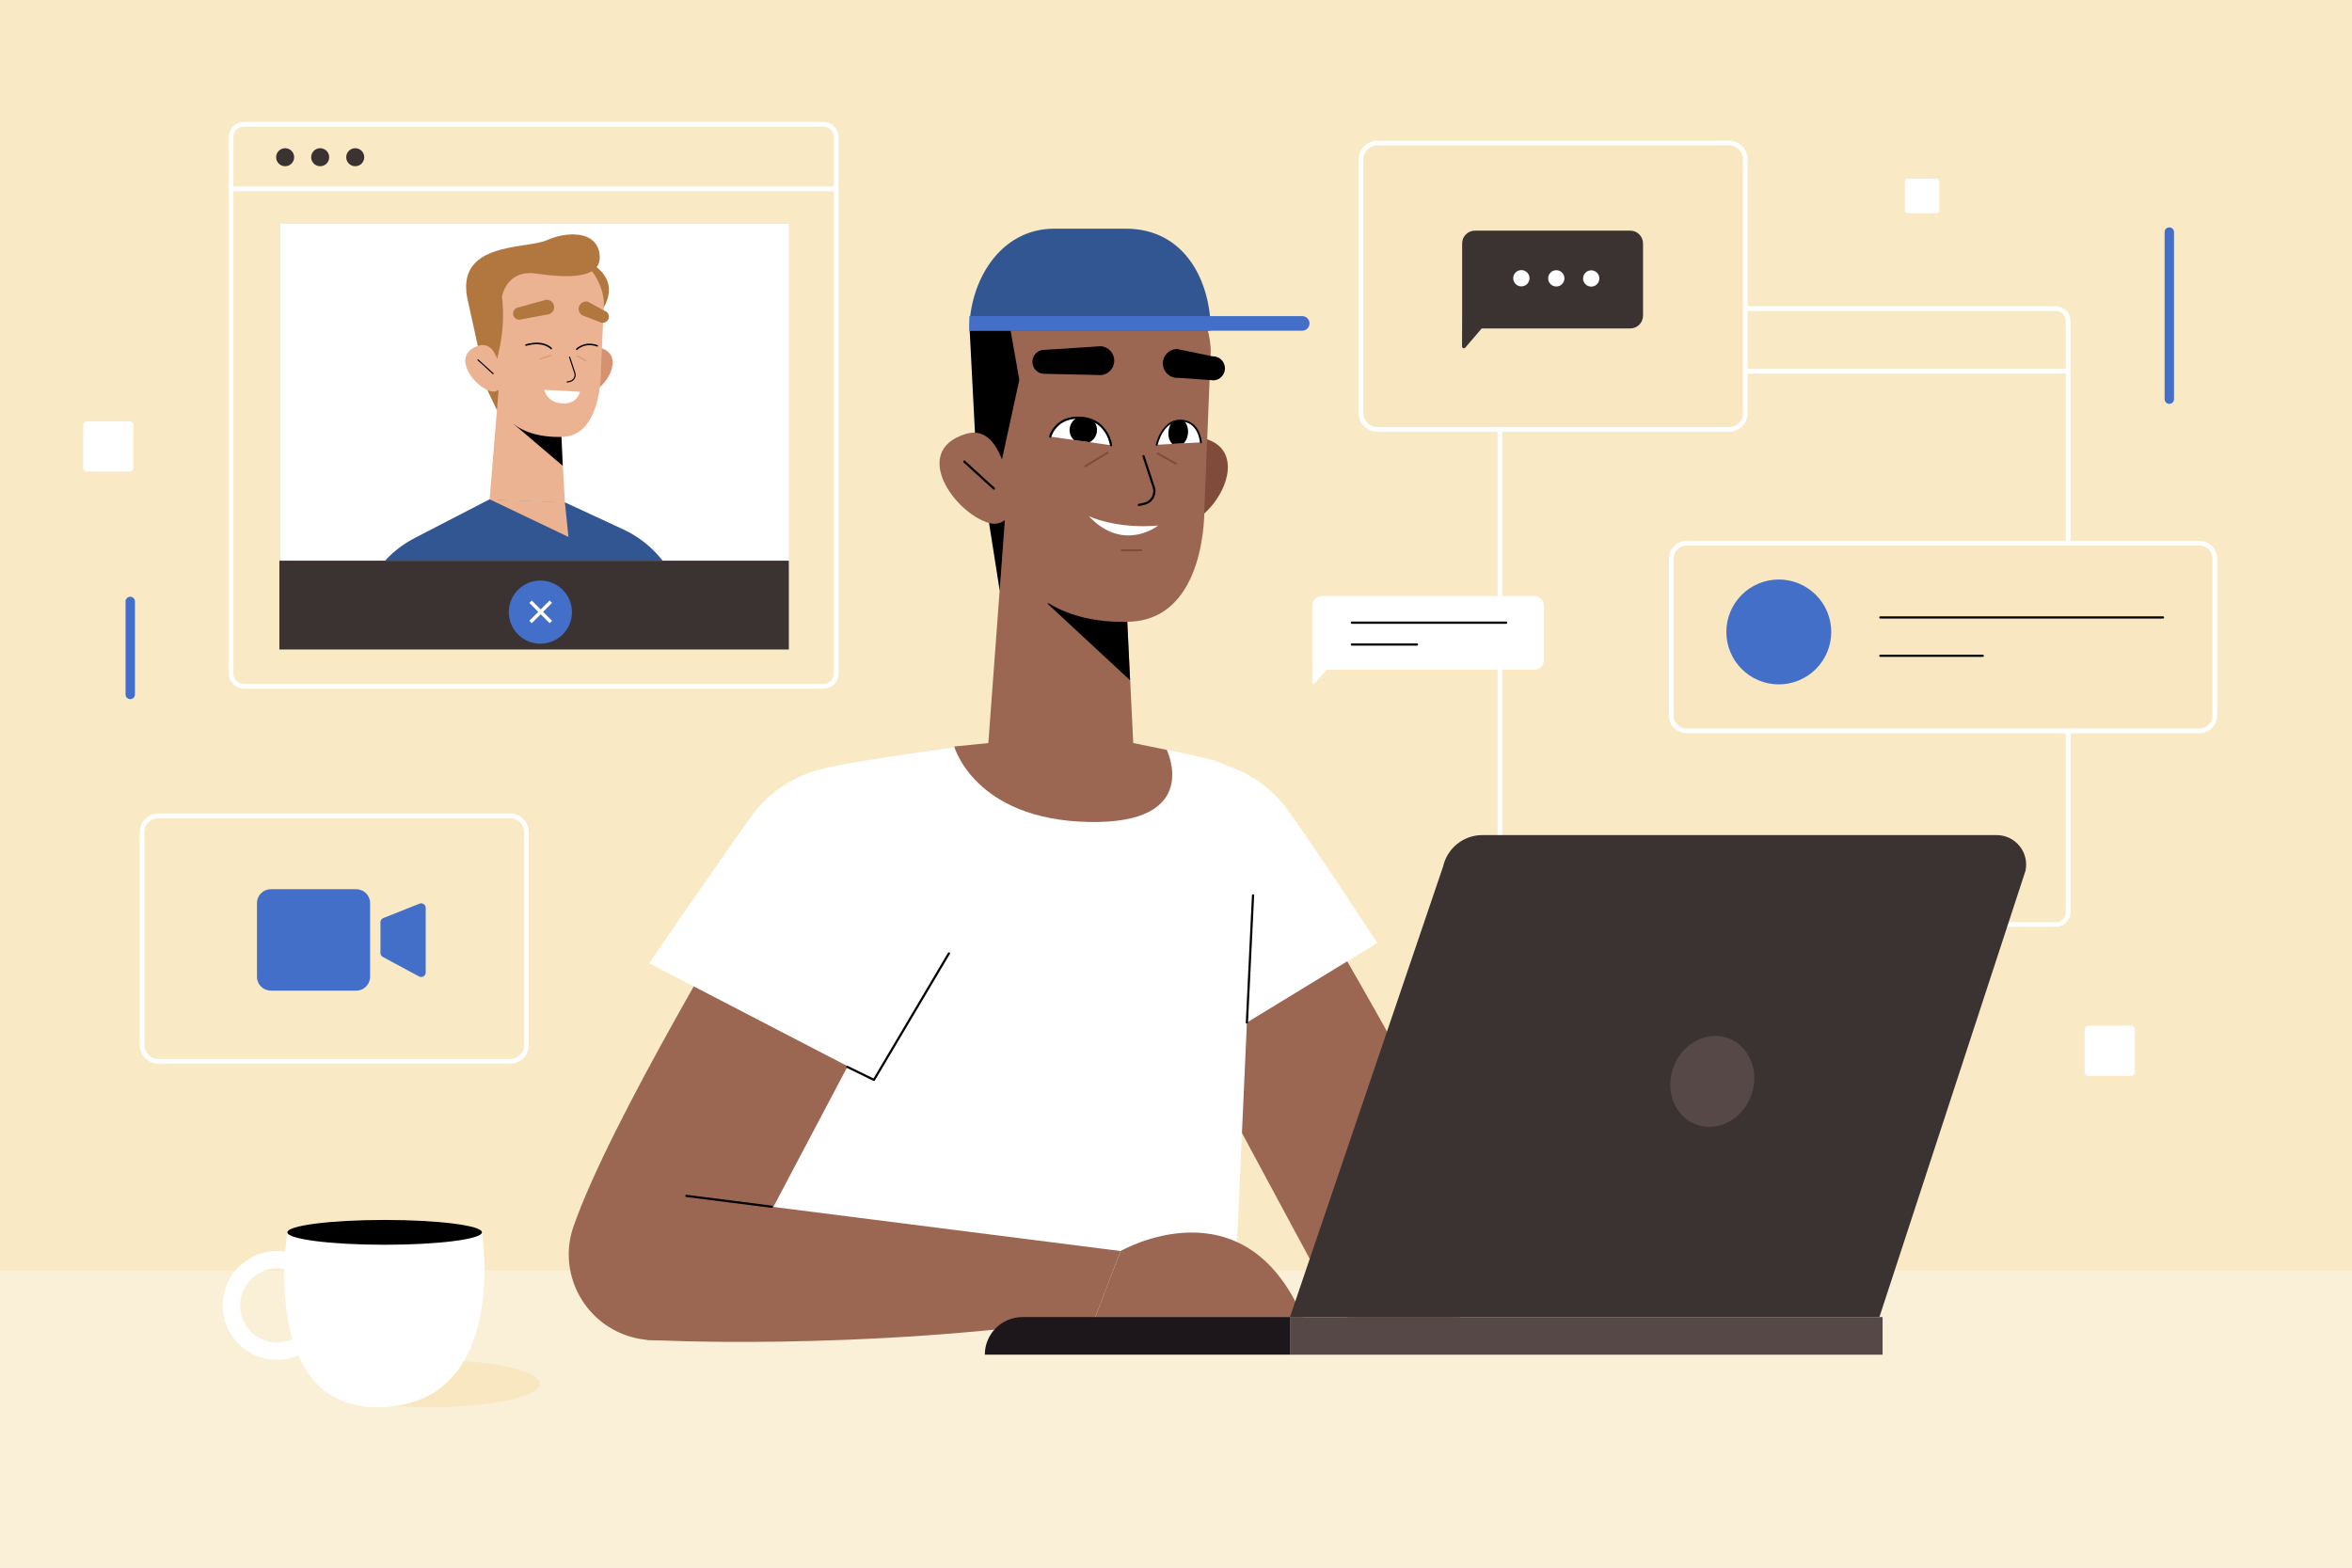 <?xml version="1.0" encoding="utf-8"?>
<!-- Generator: Adobe Illustrator 27.5.0, SVG Export Plug-In . SVG Version: 6.00 Build 0)  -->
<svg version="1.1" xmlns="http://www.w3.org/2000/svg" xmlns:xlink="http://www.w3.org/1999/xlink" x="0px" y="0px"
	 viewBox="0 0 750 500" style="enable-background:new 0 0 750 500;" xml:space="preserve">
<g id="BACKGROUND">
	<rect style="fill:#F9EAC5;" width="750" height="500"/>
</g>
<g id="OBJECTS">
	<g>
		<g>
			<g>
				
					<line style="fill:none;stroke:#FFFFFF;stroke-width:1.5;stroke-miterlimit:10;" x1="73.679" y1="60.236" x2="266.651" y2="60.236"/>
				<path style="fill:none;stroke:#FFFFFF;stroke-width:1.5;stroke-miterlimit:10;" d="M262.546,218.889H77.785
					c-2.267,0-4.105-1.838-4.105-4.105V43.734c0-2.267,1.838-4.105,4.105-4.105h184.761c2.267,0,4.105,1.838,4.105,4.105v171.049
					C266.651,217.051,264.813,218.889,262.546,218.889z"/>
				<g>
					<path style="fill:#3B3332;" d="M93.798,50.142c0,1.588-1.287,2.876-2.876,2.876c-1.588,0-2.875-1.288-2.875-2.876
						s1.287-2.875,2.875-2.875C92.511,47.267,93.798,48.554,93.798,50.142z"/>
					<path style="fill:#3B3332;" d="M104.974,50.142c0,1.588-1.287,2.876-2.876,2.876s-2.875-1.288-2.875-2.876
						s1.287-2.875,2.875-2.875S104.974,48.554,104.974,50.142z"/>
					<path style="fill:#3B3332;" d="M116.149,50.142c0,1.588-1.287,2.876-2.876,2.876c-1.588,0-2.875-1.288-2.875-2.876
						s1.287-2.875,2.875-2.875C114.862,47.267,116.149,48.554,116.149,50.142z"/>
				</g>
			</g>
			<g>
				<g>
					<rect x="89.384" y="71.39" style="fill:#FFFFFF;" width="162.159" height="110.098"/>
				</g>
				<rect x="89.086" y="178.824" style="fill:#3B3332;" width="162.457" height="28.326"/>
				<g>
					<defs>
						<rect id="SVGID_1_" x="89.384" y="71.39" width="162.159" height="107.435"/>
					</defs>
					<clipPath id="SVGID_00000123405073050611278030000017995692334630057383_">
						<use xlink:href="#SVGID_1_"  style="overflow:visible;"/>
					</clipPath>
					<g style="clip-path:url(#SVGID_00000123405073050611278030000017995692334630057383_);">
						<path style="fill:#325692;" d="M156.129,159.239l-23.915,12.373c-8.137,4.21-14.235,11.521-16.917,20.281l-0.325,1.062
							h102.832l0,0c-2.16-10.601-9.228-19.545-19.042-24.098l-18.631-8.643L156.129,159.239z"/>
						<g>
							<path style="fill:#B2763F;" d="M188.02,83.816c0,0,10.674,4.767,3.892,15.28l-11.78-10.12L188.02,83.816z"/>
							<polygon style="fill:#B2763F;" points="154.468,122.384 158.507,130.927 161.382,122.727 							"/>
							<path style="fill:#D89170;" d="M184.457,122.972c0.098-2.424,0.581-4.827,1.524-7.101c1.294-3.118,2.568-5.937,6.086-4.709
								c7.067,2.466,1.434,12.952-4.341,14.158C186.027,125.674,184.395,124.497,184.457,122.972L184.457,122.972z"/>
							<polygon style="fill:#EBB392;" points="159.267,121.039 156.129,159.239 180.132,160.214 178.365,128.388 							"/>
							<polygon points="179.446,148.572 163.852,135.286 178.723,132.271 							"/>
							<path style="fill:#EBB392;" d="M192.565,97.119l-0.93,20.742c0,0,0.509,21.076-12.203,21.481
								c-14.654,0.467-21.325-7.293-20.297-14.87l-2.873-12.319l-0.289-18.717c0.129-5.153,4.661-11.424,15.052-11.002l11.894,0.483
								C188.537,83.147,192.772,92.02,192.565,97.119z"/>
							<g>
								<path style="fill:#B2763F;" d="M165.729,101.948l8.822-1.632c1.388-0.113,2.376-1.397,2.13-2.768l0,0
									c-0.223-1.238-1.378-2.083-2.625-1.92l-8.739,2.414c-1.056,0.138-1.809,1.091-1.7,2.15l0,0
									C163.727,101.255,164.665,102.034,165.729,101.948z"/>
								<path style="fill:#B2763F;" d="M191.782,102.913l-5.398-2.08c-1.361-0.293-2.173-1.696-1.749-3.023l0,0
									c0.383-1.198,1.639-1.884,2.854-1.56l5.213,2.845c1.029,0.275,1.651,1.319,1.403,2.354l0,0
									C193.858,102.488,192.826,103.138,191.782,102.913z"/>
								
									<path style="fill:none;stroke:#000000;stroke-width:0.359;stroke-linecap:round;stroke-linejoin:round;stroke-miterlimit:10;" d="
									M180.867,121.837l0.873-0.191c1.213-0.266,1.93-1.522,1.543-2.701l-1.658-5.058"/>
								
									<line style="fill:none;stroke:#D89170;stroke-width:0.307;stroke-linecap:round;stroke-linejoin:round;stroke-miterlimit:10;" x1="175.753" y1="113.323" x2="172.117" y2="114.509"/>
								
									<line style="fill:none;stroke:#D89170;stroke-width:0.307;stroke-linecap:round;stroke-linejoin:round;stroke-miterlimit:10;" x1="183.907" y1="113.446" x2="186.888" y2="115.097"/>
								
									<path style="fill:none;stroke:#000000;stroke-width:0.511;stroke-linecap:round;stroke-linejoin:round;stroke-miterlimit:10;" d="
									M175.753,111.143c0,0-2.33-2.707-8.007-1.091"/>
								
									<path style="fill:none;stroke:#000000;stroke-width:0.48;stroke-linecap:round;stroke-linejoin:round;stroke-miterlimit:10;" d="
									M183.907,111.385c0,0,2.438-2.535,6.553-1.091"/>
								<path style="fill:#FFFFFF;" d="M184.924,124.953l-11.389-0.619c0,0,0.841,3.977,5.547,4.32
									C184.26,129.033,184.924,124.953,184.924,124.953z"/>
							</g>
							<path style="fill:#B2763F;" d="M191.216,81.376c-0.717-7.9-10.377-7.674-16.926-4.74
								c-6.549,2.934-30.023,0.225-24.946,19.962l3.312,15.052l5.898,2.777l0.708-3.251c1.189-5.458,1.454-11.069,0.808-16.604
								l0.009,0c0,0,1.413-8.682,10.838-7.328C180.343,88.599,191.932,89.276,191.216,81.376z"/>
							<g>
								<path style="fill:#EBB392;" d="M159.879,122.703c0.099-2.424-0.187-4.858-0.943-7.201c-1.037-3.213-2.828-6.343-6.38-5.216
									c-8.831,2.802-1.785,12.821,3.874,14.492C158.094,125.269,159.817,124.229,159.879,122.703L159.879,122.703z"/>
								
									<line style="fill:none;stroke:#000000;stroke-width:0.359;stroke-linecap:round;stroke-linejoin:round;stroke-miterlimit:10;" x1="152.426" y1="114.779" x2="157.241" y2="119.17"/>
							</g>
						</g>
						<polygon style="fill:#EBB392;" points="156.129,159.239 181.27,171.252 180.132,160.214 						"/>
					</g>
				</g>
				<g>
					<circle style="fill:#446FC9;" cx="172.314" cy="195.235" r="10.066"/>
					<g>
						
							<line style="fill:none;stroke:#FFFFFF;stroke-width:1.087;stroke-miterlimit:10;" x1="169.183" y1="191.912" x2="175.65" y2="198.379"/>
						
							<line style="fill:none;stroke:#FFFFFF;stroke-width:1.087;stroke-miterlimit:10;" x1="175.65" y1="191.912" x2="169.183" y2="198.379"/>
					</g>
				</g>
			</g>
		</g>
		<g>
			<g>
				
					<line style="fill:none;stroke:#FFFFFF;stroke-width:1.5;stroke-miterlimit:10;" x1="659.494" y1="118.413" x2="478.284" y2="118.413"/>
				<path style="fill:none;stroke:#FFFFFF;stroke-width:1.5;stroke-miterlimit:10;" d="M482.266,294.871h173.246
					c2.199,0,3.982-1.783,3.982-3.982V102.407c0-2.199-1.783-3.982-3.982-3.982H482.266c-2.199,0-3.982,1.783-3.982,3.982v188.482
					C478.284,293.088,480.067,294.871,482.266,294.871z"/>
			</g>
			<g>
				<g>
					<path style="fill:#F8E7C1;" d="M701.375,233.087H537.804c-2.695,0-4.88-2.185-4.88-4.88v-50.053c0-2.695,2.185-4.88,4.88-4.88
						h163.571c2.695,0,4.88,2.185,4.88,4.88v50.053C706.254,230.902,704.07,233.087,701.375,233.087z"/>
					<path style="fill:none;stroke:#FFFFFF;stroke-width:1.5;stroke-miterlimit:10;" d="M701.375,233.087H537.804
						c-2.695,0-4.88-2.185-4.88-4.88v-50.053c0-2.695,2.185-4.88,4.88-4.88h163.571c2.695,0,4.88,2.185,4.88,4.88v50.053
						C706.254,230.902,704.07,233.087,701.375,233.087z"/>
				</g>
				
					<ellipse transform="matrix(0.925 -0.379 0.379 0.925 -34.138 229.99)" style="fill:#446FC9;" cx="567.447" cy="201.757" rx="16.727" ry="16.727"/>
				<g>
					
						<line style="fill:none;stroke:#000000;stroke-width:0.703;stroke-linecap:round;stroke-linejoin:round;stroke-miterlimit:10;" x1="599.6" y1="196.926" x2="689.724" y2="196.926"/>
					
						<line style="fill:none;stroke:#000000;stroke-width:0.703;stroke-linecap:round;stroke-linejoin:round;stroke-miterlimit:10;" x1="599.6" y1="209.154" x2="632.248" y2="209.154"/>
				</g>
			</g>
			<g>
				<g>
					<g>
						<path style="fill:#FFFFFF;" d="M419.199,218.029c-0.257,0.3-0.748,0.118-0.747-0.277l0.026-8.228v-16.455
							c0-1.627,1.319-2.946,2.946-2.946h67.899c1.627,0,2.946,1.319,2.946,2.946v17.589c0,1.627-1.319,2.946-2.946,2.946h-66.334
							L419.199,218.029z"/>
					</g>
				</g>
				
					<line style="fill:none;stroke:#000000;stroke-width:0.703;stroke-linecap:round;stroke-linejoin:round;stroke-miterlimit:10;" x1="431.085" y1="198.6" x2="480.271" y2="198.6"/>
				
					<line style="fill:none;stroke:#000000;stroke-width:0.703;stroke-linecap:round;stroke-linejoin:round;stroke-miterlimit:10;" x1="431.085" y1="205.573" x2="451.824" y2="205.573"/>
			</g>
			<g>
				<g>
					<g>
						<path style="fill:#F8E7C1;" d="M439.203,136.943h112.125c2.882,0,5.218-2.336,5.218-5.218V50.846
							c0-2.882-2.336-5.218-5.218-5.218H439.203c-2.882,0-5.218,2.336-5.218,5.218v80.879
							C433.985,134.607,436.321,136.943,439.203,136.943z"/>
						<path style="fill:none;stroke:#FFFFFF;stroke-width:1.5;stroke-miterlimit:10;" d="M439.203,136.943h112.125
							c2.882,0,5.218-2.336,5.218-5.218V50.846c0-2.882-2.336-5.218-5.218-5.218H439.203c-2.882,0-5.218,2.336-5.218,5.218v80.879
							C433.985,134.607,436.321,136.943,439.203,136.943z"/>
					</g>
				</g>
				<g>
					<g>
						<path style="fill:#3B3332;" d="M467.243,110.874c-0.355,0.414-1.034,0.162-1.032-0.383l0.035-11.37V77.636
							c0-2.248,1.823-4.071,4.071-4.071h49.536c2.248,0,4.07,1.822,4.07,4.071v23.051c0,2.248-1.822,4.071-4.07,4.071h-47.374
							L467.243,110.874z"/>
						<g>
							<path style="fill:#FFFFFF;" d="M504.809,88.807c-0.004,1.434,1.155,2.6,2.589,2.605c1.434,0.004,2.6-1.154,2.604-2.588
								c0.005-1.434-1.154-2.6-2.589-2.605C505.98,86.214,504.814,87.373,504.809,88.807z"/>
							<path style="fill:#FFFFFF;" d="M493.672,88.772c-0.004,1.434,1.154,2.6,2.589,2.605c1.434,0.005,2.6-1.154,2.605-2.589
								c0.004-1.434-1.155-2.6-2.589-2.605C494.842,86.179,493.676,87.338,493.672,88.772z"/>
							<path style="fill:#FFFFFF;" d="M482.534,88.737c-0.004,1.434,1.155,2.6,2.589,2.605c1.434,0.004,2.6-1.155,2.605-2.589
								c0.004-1.434-1.154-2.6-2.589-2.605C483.705,86.145,482.538,87.303,482.534,88.737z"/>
						</g>
					</g>
				</g>
			</g>
		</g>
		<g>
			<g>
				<g>
					<path style="fill:none;stroke:#FFFFFF;stroke-width:1.5;stroke-miterlimit:10;" d="M50.521,338.504h112.126
						c2.882,0,5.218-2.336,5.218-5.218v-67.879c0-2.882-2.336-5.218-5.218-5.218H50.521c-2.882,0-5.218,2.336-5.218,5.218v67.879
						C45.303,336.168,47.639,338.504,50.521,338.504z"/>
				</g>
			</g>
			<g>
				<path style="fill:#446FC9;" d="M113.606,315.951H86.356c-2.437,0-4.412-1.975-4.412-4.412v-23.518
					c0-2.437,1.975-4.412,4.412-4.412h27.249c2.437,0,4.412,1.975,4.412,4.412v23.518
					C118.018,313.976,116.043,315.951,113.606,315.951z"/>
				<path style="fill:#446FC9;" d="M121.323,294.144v9.805c0,0.53,0.291,1.018,0.758,1.269l11.546,6.212
					c0.96,0.517,2.124-0.179,2.124-1.269v-20.608c0-1.018-1.027-1.716-1.974-1.339l-11.546,4.591
					C121.683,293.023,121.323,293.554,121.323,294.144z"/>
			</g>
		</g>
		<g>
			<path style="fill:#FFFFFF;" d="M679.497,343.125h-13.503c-0.689,0-1.247-0.558-1.247-1.247v-13.503
				c0-0.689,0.558-1.247,1.247-1.247h13.503c0.689,0,1.247,0.558,1.247,1.247v13.503
				C680.744,342.566,680.186,343.125,679.497,343.125z"/>
			<path style="fill:#FFFFFF;" d="M41.285,150.387H27.781c-0.689,0-1.247-0.558-1.247-1.247v-13.503
				c0-0.689,0.558-1.247,1.247-1.247h13.503c0.689,0,1.247,0.558,1.247,1.247v13.503C42.532,149.829,41.973,150.387,41.285,150.387z
				"/>
			<path style="fill:#FFFFFF;" d="M617.545,67.986h-9.266c-0.473,0-0.856-0.383-0.856-0.856v-9.266c0-0.473,0.383-0.856,0.856-0.856
				h9.266c0.473,0,0.856,0.383,0.856,0.856v9.266C618.401,67.603,618.018,67.986,617.545,67.986z"/>
			
				<line style="fill:none;stroke:#446FC9;stroke-width:3;stroke-linecap:round;stroke-linejoin:round;stroke-miterlimit:10;" x1="691.744" y1="74.018" x2="691.744" y2="127.304"/>
			
				<line style="fill:none;stroke:#446FC9;stroke-width:3;stroke-linecap:round;stroke-linejoin:round;stroke-miterlimit:10;" x1="41.534" y1="191.823" x2="41.534" y2="221.478"/>
		</g>
	</g>
	<g>
		<rect y="405.231" style="fill:#FAF0D8;" width="750" height="94.769"/>
		<g>
			<ellipse style="fill:#F8E7C1;" cx="137.272" cy="441.277" rx="34.917" ry="7.549"/>
			<g>
				<g>
					<path style="fill:#FFFFFF;" d="M153.678,393.047c0,0,8.787,53.771-31.339,55.729c-40.127,1.958-30.701-55.729-30.701-55.729
						H153.678z"/>
					<path style="fill:#FFFFFF;" d="M88.887,433.72c-9.567,0.286-17.584-7.267-17.87-16.834c-0.286-9.567,7.266-17.584,16.834-17.87
						c9.567-0.286,17.584,7.266,17.87,16.834C106.007,425.417,98.455,433.434,88.887,433.72z M88.017,404.565
						c-6.508,0.194-11.645,5.648-11.451,12.156c0.194,6.508,5.648,11.645,12.156,11.451c6.508-0.194,11.645-5.648,11.451-12.156
						C99.979,409.508,94.525,404.371,88.017,404.565z"/>
					<path d="M153.678,393.047c0,2.186-13.888,3.959-31.02,3.959c-17.132,0-31.02-1.772-31.02-3.959
						c0-2.186,13.888-3.959,31.02-3.959C139.79,389.089,153.678,390.861,153.678,393.047z"/>
				</g>
			</g>
		</g>
		<g>
			<g>
				<g>
					<g>
						<path style="fill:#9C6752;" d="M405.682,266.112c11.075,18.045,53.513,89.677,67.244,122.992
							c5.891,14.292-1.341,30.63-15.836,36.002h0c-13.105,4.857-27.764-0.943-33.999-13.452l-64.278-119.467
							c-6.913-13.872-0.676-30.699,13.608-36.714l0,0C384.615,250.338,398.761,254.836,405.682,266.112z"/>
						<path style="fill:#FFFFFF;" d="M410.541,258.21c8.052,11.049,28.632,42.556,28.632,42.556l-71.529,43.647l-22.612-47.262
							c-7.089-14.818-3.928-32.507,7.854-43.952l0,0C369.617,236.944,396.803,239.357,410.541,258.21z"/>
					</g>
					<g>
						<g>
							<path style="fill:#FFFFFF;" d="M400.208,268.324c0.461-12.714-1.403-22.656-13.696-25.932
								c-9.773-2.605-26.232-5.407-26.232-5.407h-45.119c0,0-45.14,5.714-54.318,8.655c-14.129,4.527-15.785,22.695-15.396,37.526
								l-6.756,122.065h155.365L400.208,268.324z"/>
						</g>
						
							<line style="fill:none;stroke:#000000;stroke-width:0.703;stroke-linecap:round;stroke-linejoin:round;stroke-miterlimit:10;" x1="397.61" y1="326.127" x2="399.567" y2="285.57"/>
						<path style="fill:#9C6752;" d="M304.286,238.09l10.875-1.105h46.211l10.682,2.179c0,0,11.608,23.743-24.873,22.997
							C310.7,261.416,304.286,238.09,304.286,238.09z"/>
					</g>
					<g>
						<g>
							<path style="fill:#9C6752;" d="M246.346,270.654c-10.077,18.62-51.557,86.455-63.455,120.467
								c-5.105,14.592,3.005,30.512,17.771,35.088v0c13.35,4.137,26.672-2.452,32.217-15.282l61.685-116.786
								c6.149-14.227-0.995-30.691-15.585-35.92h0C266.524,253.758,252.644,259.018,246.346,270.654z"/>
							<g>
								<path style="fill:#FFFFFF;" d="M239.752,260.143c-8.052,11.049-32.764,47.067-32.764,47.067l71.692,37.202l26.581-45.329
									c7.089-14.818,3.928-32.507-7.854-43.952v0C280.676,238.877,253.49,241.29,239.752,260.143z"/>
								
									<polyline style="fill:none;stroke:#000000;stroke-width:0.703;stroke-linecap:round;stroke-linejoin:round;stroke-miterlimit:10;" points="
									270.194,340.279 278.68,344.412 302.587,304.083 								"/>
							</g>
						</g>
						<g>
							<path style="fill:#9C6752;" d="M357.328,399.009c0,0,39.389-22.805,58.156,21.221h-66.291L357.328,399.009z"/>
							<g>
								<path style="fill:#9C6752;" d="M206.177,427.322c0,0,66.456,3.893,143.016-7.092l8.136-21.221L222.426,381.87
									L206.177,427.322z"/>
								
									<line style="fill:none;stroke:#000000;stroke-width:0.703;stroke-linecap:round;stroke-linejoin:round;stroke-miterlimit:10;" x1="218.881" y1="381.42" x2="246.116" y2="384.88"/>
							</g>
						</g>
					</g>
				</g>
				<g>
					<polygon points="314.759,162.789 318.785,188.374 325.037,162.789 					"/>
					<path style="fill:#804B3B;" d="M370.19,163.268c0.193-4.743,1.136-9.446,2.983-13.894c2.532-6.102,5.025-11.617,11.91-9.215
						c13.828,4.825,2.807,25.344-8.495,27.704C373.263,168.557,370.069,166.254,370.19,163.268L370.19,163.268z"/>
					<polygon style="fill:#9C6752;" points="320.899,159.486 314.759,242.416 361.727,244.325 358.27,173.867 					"/>
					<polygon points="360.355,216.98 334.007,192.517 358.655,181.824 					"/>
					<path style="fill:#9C6752;" d="M386.055,112.68l-2.017,49.63c0,0,0.88,35.2-23.994,35.992
						c-28.674,0.914-41.415-17.272-39.405-32.097l-5.621-24.106l-0.566-36.624c0.252-10.084,9.121-22.355,29.453-21.528
						l23.273,0.946C378.173,85.34,386.46,102.703,386.055,112.68z"/>
					<g>
						<path d="M332.572,119.213l17.551,0.393c2.704,0.338,5.11-1.729,5.183-4.453l0,0c0.067-2.46-1.81-4.539-4.264-4.725
							l-17.705,1.14c-2.077-0.157-3.901,1.369-4.113,3.441l0,0C329.012,117.087,330.499,118.954,332.572,119.213z"/>
						<path d="M387.091,121.312l-11.29-0.807c-2.715,0.229-5.036-1.933-5-4.657l0,0c0.032-2.461,1.99-4.463,4.45-4.55l11.382,2.344
							c2.082-0.074,3.843,1.524,3.972,3.604l0,0C390.733,119.33,389.173,121.136,387.091,121.312z"/>
						
							<path style="fill:none;stroke:#000000;stroke-width:0.703;stroke-linecap:round;stroke-linejoin:round;stroke-miterlimit:10;" d="
							M363.164,161.047l1.708-0.375c2.373-0.52,3.777-2.977,3.02-5.286l-3.245-9.896"/>
						
							<line style="fill:none;stroke:#804B3B;stroke-width:0.628;stroke-linecap:round;stroke-linejoin:round;stroke-miterlimit:10;" x1="353.158" y1="144.389" x2="346.043" y2="148.708"/>
						
							<line style="fill:none;stroke:#804B3B;stroke-width:0.628;stroke-linecap:round;stroke-linejoin:round;stroke-miterlimit:10;" x1="369.114" y1="144.628" x2="374.948" y2="147.86"/>
						<path style="fill:#FFFFFF;" d="M347.181,164.6c0,0,8.368,4.165,22.139,3.026C369.32,167.626,358.25,176.414,347.181,164.6z"/>
						
							<line style="fill:none;stroke:#804B3B;stroke-width:0.628;stroke-linecap:round;stroke-linejoin:round;stroke-miterlimit:10;" x1="357.681" y1="175.488" x2="363.88" y2="175.488"/>
						<g>
							<g>
								<defs>
									<path id="XMLID_4_" d="M334.891,139.259l19.397,2.746c0,0-0.024-8.11-9.317-8.74
										C335.678,132.635,334.891,139.259,334.891,139.259z"/>
								</defs>
								<use xlink:href="#XMLID_4_"  style="overflow:visible;fill:#FFFFFF;"/>
								<clipPath id="XMLID_00000037690981870078834760000012364430205686366873_">
									<use xlink:href="#XMLID_4_"  style="overflow:visible;"/>
								</clipPath>
								<path style="clip-path:url(#XMLID_00000037690981870078834760000012364430205686366873_);" d="M349.809,136.857
									c0.166,2.412-1.654,4.502-4.066,4.669s-4.502-1.654-4.668-4.066c-0.166-2.412,1.654-4.502,4.066-4.669
									C347.553,132.624,349.643,134.445,349.809,136.857z"/>
							</g>
							
								<path style="fill:none;stroke:#000000;stroke-width:0.703;stroke-linecap:round;stroke-linejoin:round;stroke-miterlimit:10;" d="
								M354.288,142.005c0,0-0.935-7.795-8.95-8.694c-8.67-0.972-10.446,5.948-10.446,5.948"/>
						</g>
						<g>
							<g>
								<defs>
									<path id="XMLID_3_" d="M382.936,141.091l-14.076,0.762c0,0,0.979-8.039,7.642-7.724
										C383.164,134.444,382.936,141.091,382.936,141.091z"/>
								</defs>
								<use xlink:href="#XMLID_3_"  style="overflow:visible;fill:#FFFFFF;"/>
								<clipPath id="XMLID_00000141422986802167193560000001158363238280290222_">
									<use xlink:href="#XMLID_3_"  style="overflow:visible;"/>
								</clipPath>
								<path style="clip-path:url(#XMLID_00000141422986802167193560000001158363238280290222_);" d="M372.646,137.201
									c-0.404,2.375,0.639,4.632,2.329,5.04c1.69,0.409,3.388-1.185,3.792-3.56c0.404-2.375-0.639-4.632-2.329-5.04
									C374.747,133.232,373.05,134.826,372.646,137.201z"/>
							</g>
							
								<path style="fill:none;stroke:#000000;stroke-width:0.594;stroke-linecap:round;stroke-linejoin:round;stroke-miterlimit:10;" d="
								M368.86,141.853c0,0,1.587-7.635,7.376-7.716c6.262-0.087,6.7,6.954,6.7,6.954"/>
						</g>
					</g>
					<polygon points="321.652,101.975 325.037,121.156 319.505,146.548 311.057,141.115 309.215,105.475 					"/>
					<g>
						<path style="fill:#9C6752;" d="M322.096,162.742c0.193-4.743-0.366-9.507-1.845-14.09
							c-2.029-6.287-5.534-12.412-12.485-10.206c-17.281,5.484-3.492,25.088,7.581,28.357
							C318.604,167.764,321.975,165.728,322.096,162.742L322.096,162.742z"/>
						
							<line style="fill:none;stroke:#000000;stroke-width:0.703;stroke-linecap:round;stroke-linejoin:round;stroke-miterlimit:10;" x1="307.513" y1="147.237" x2="316.934" y2="155.829"/>
					</g>
					<g>
						<path style="fill:#325692;" d="M309.104,105.475h76.965v-0.111c0-15.276-7.926-32.431-27.138-32.431h-22.689
							C318.525,72.933,309.044,90.156,309.104,105.475L309.104,105.475z"/>
						<path style="fill:#446FC9;" d="M415.252,100.822H309.104v4.653h106.148c1.285,0,2.327-1.042,2.327-2.327l0,0
							C417.579,101.864,416.537,100.822,415.252,100.822z"/>
					</g>
				</g>
			</g>
			<g>
				<path style="fill:#3B3332;" d="M460.18,276.329l-48.846,143.739h187.965l46.585-142.341c1.25-5.86-3.219-11.382-9.21-11.382
					H472.684C466.696,266.345,461.505,270.49,460.18,276.329z"/>
				<rect x="411.334" y="420.068" style="fill:#554847;" width="188.98" height="12"/>
				<path style="fill:#1D161A;" d="M314.037,432.069h97.297v-12h-85.297C319.409,420.068,314.037,425.441,314.037,432.069
					L314.037,432.069z"/>
				
					<ellipse transform="matrix(0.356 -0.934 0.934 0.356 29.542 732.379)" style="fill:#554847;" cx="546.257" cy="344.751" rx="14.69" ry="13.199"/>
			</g>
		</g>
	</g>
</g>
</svg>
